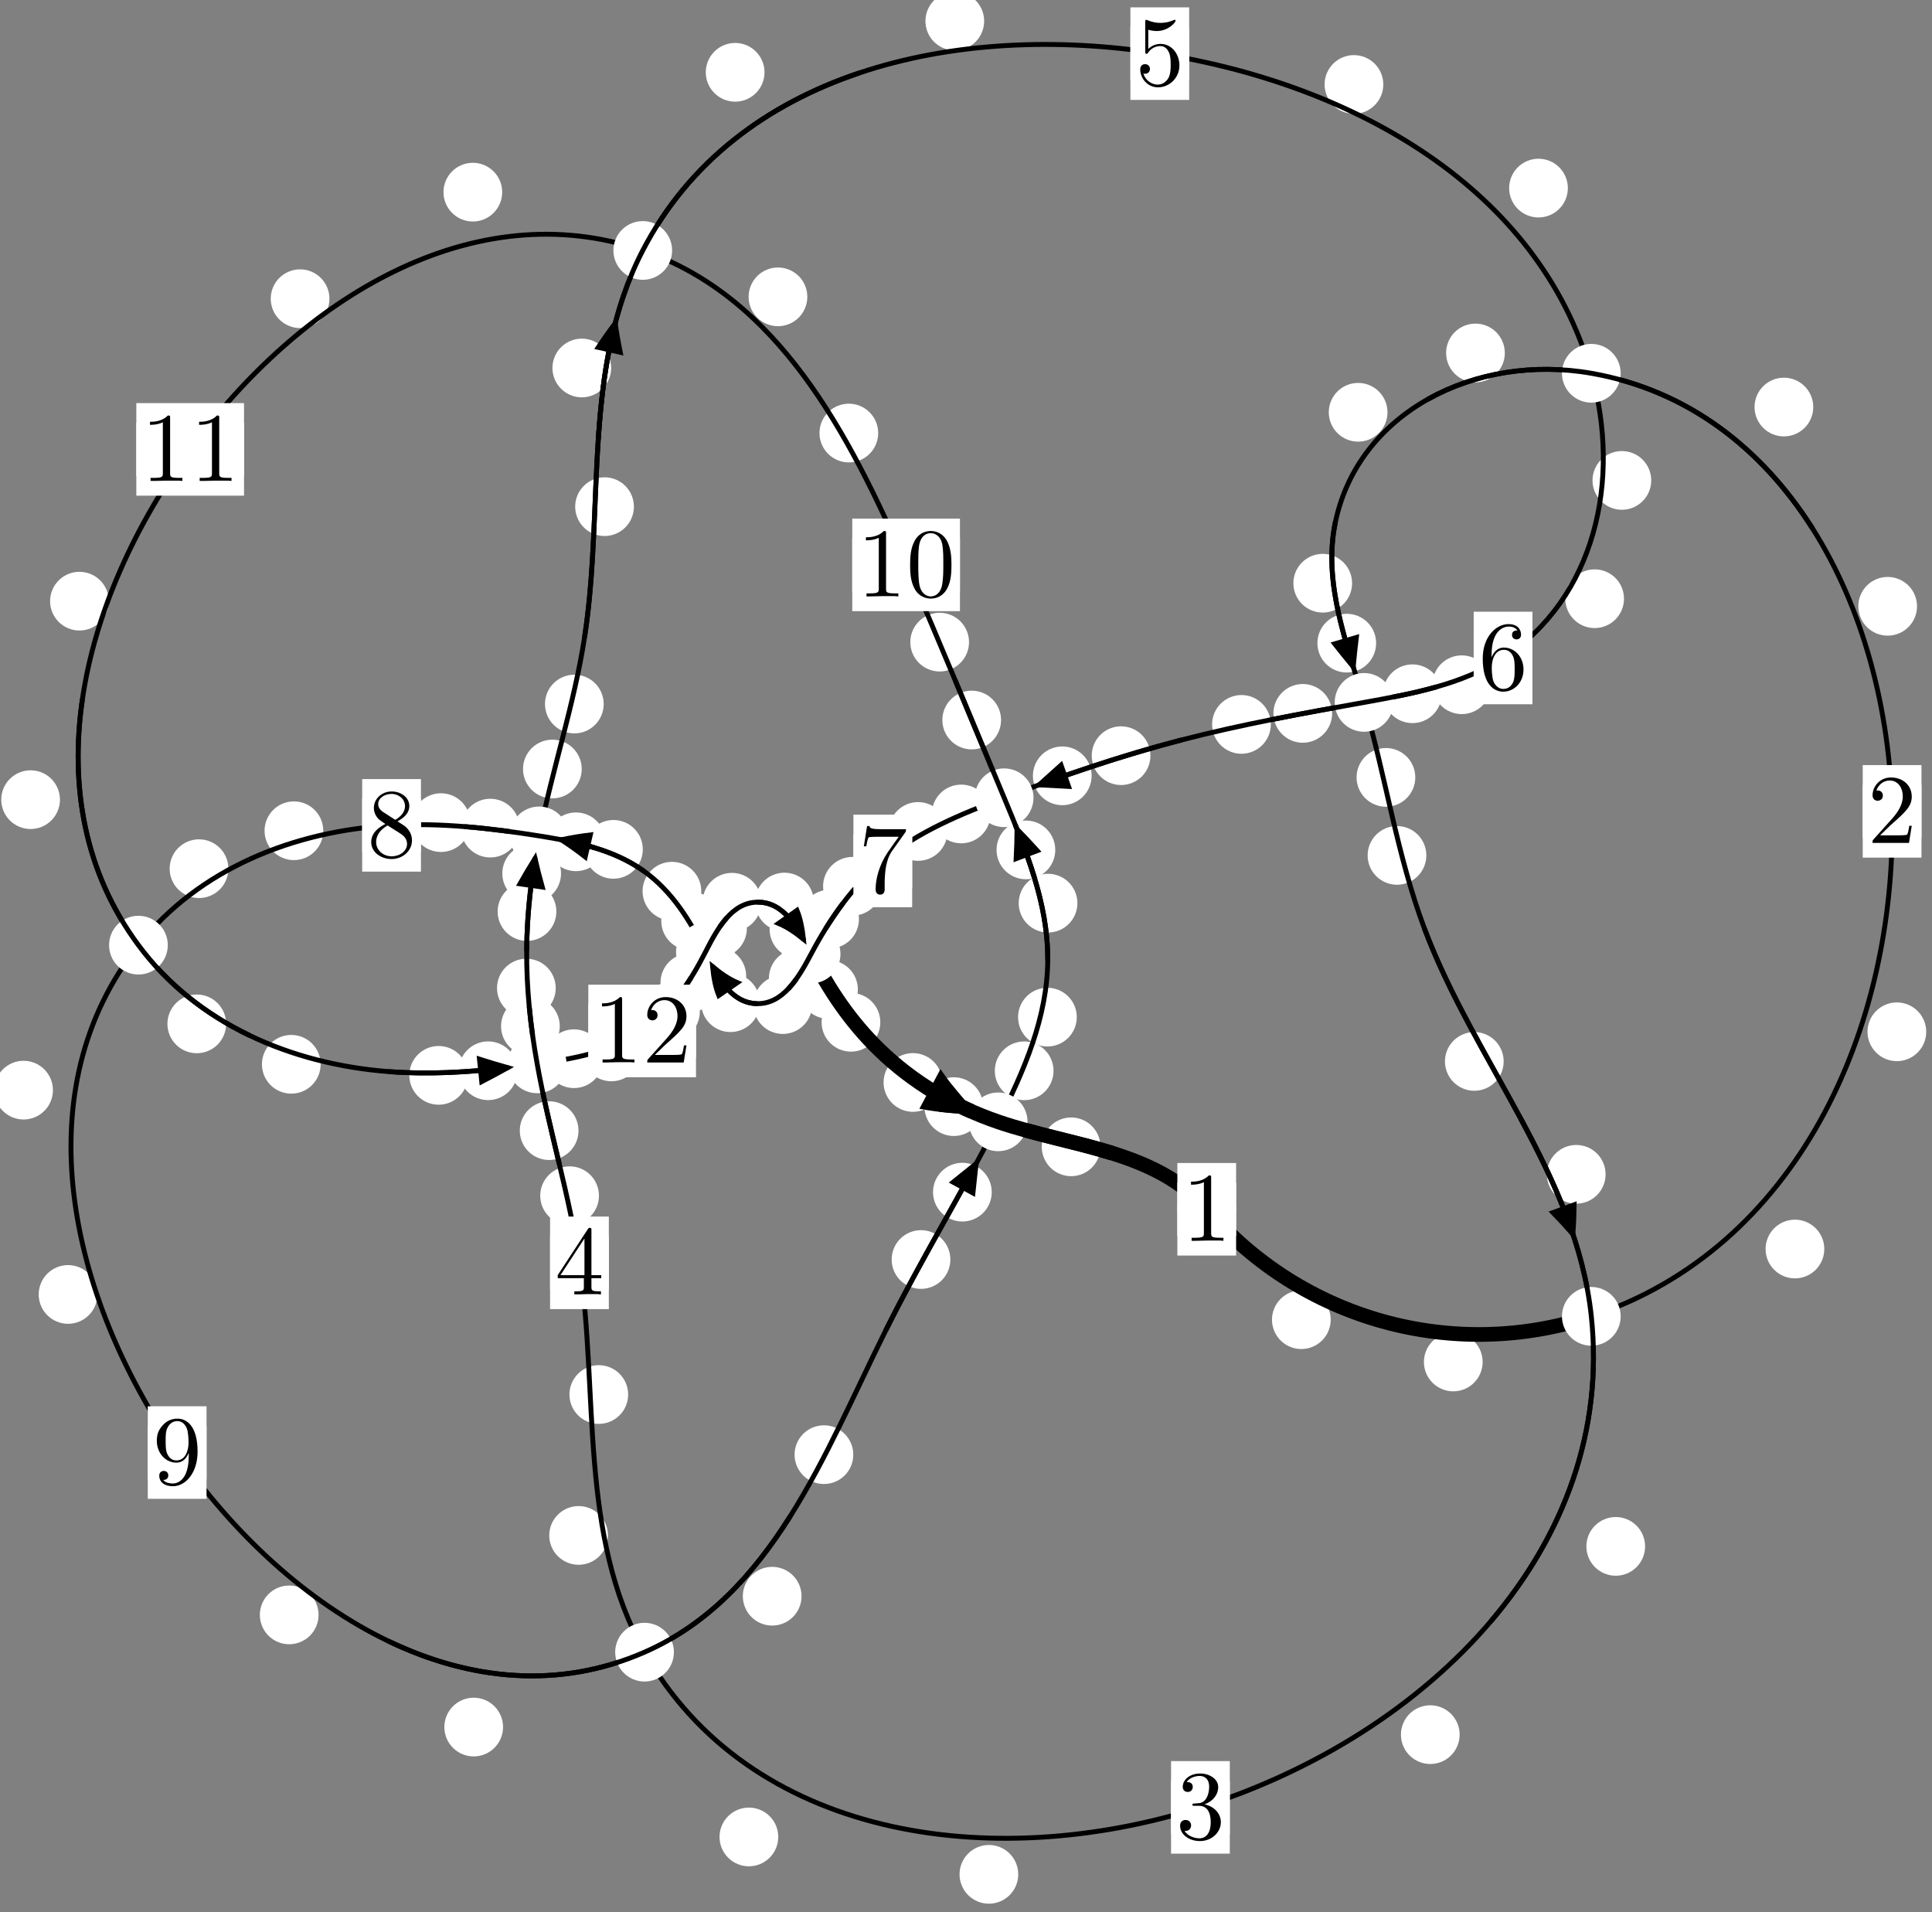 <?xml version="1.0"?>
<!-- Created by MetaPost 1.999 on 2021.07.06:0008 -->
<svg version="1.1" xmlns="http://www.w3.org/2000/svg" xmlns:xlink="http://www.w3.org/1999/xlink" width="196.682" height="194.634" viewBox="0 0 196.682 194.634">
<rect x="0" y="0" width="196.682" height="194.634" fill="#808080" stroke="none"/>
<!-- Original BoundingBox: -162.588806 -59.791107 34.093674 134.843292 -->
  <defs>
    <g transform="scale(0.01,0.01)" id="GLYPHcmr10_48">
      <path style="fill-rule: evenodd;" d="M460 -320C460 -400,455 -480,420 -554C374 -650,292 -666,250 -666C190 -666,117 -640,76 -547C44 -478,39 -400,39 -320C39 -245,43 -155,84 -79C127 2,200 22,249 22C303 22,379 1,423 -94C455 -163,460 -241,460 -320M249 -0C210 -0,151 -25,133 -121C122 -181,122 -273,122 -332C122 -396,122 -462,130 -516C149 -635,224 -644,249 -644C282 -644,348 -626,367 -527C377 -471,377 -395,377 -332C377 -257,377 -189,366 -125C351 -30,294 -0,249 -0"></path>
    </g>
    <g transform="scale(0.01,0.01)" id="GLYPHcmr10_49">
      <path style="fill-rule: evenodd;" d="M294 -640C294 -664,294 -666,271 -666C209 -602,121 -602,89 -602L89 -571C109 -571,168 -571,220 -597L220 -79C220 -43,217 -31,127 -31L95 -31L95 -0L257 -0L130 -3L217 -3L257 -3L297 -3L384 -3L419 -0L419 -31L387 -31C297 -31,294 -42,294 -79"></path>
    </g>
    <g transform="scale(0.01,0.01)" id="GLYPHcmr10_50">
      <path style="fill-rule: evenodd;" d="M127 -77L233 -180C389 -318,449 -372,449 -472C449 -586,359 -666,237 -666C124 -666,50 -574,50 -485C50 -429,100 -429,103 -429C120 -429,155 -441,155 -482C155 -508,137 -534,102 -534C94 -534,92 -534,89 -533C112 -598,166 -635,224 -635C315 -635,358 -554,358 -472C358 -392,308 -313,253 -251L61 -37C50 -26,50 -24,50 -0L421 -0L449 -174L424 -174C419 -144,412 -100,402 -85C395 -77,329 -77,307 -77"></path>
    </g>
    <g transform="scale(0.01,0.01)" id="GLYPHcmr10_51">
      <path style="fill-rule: evenodd;" d="M290 -352C372 -379,430 -449,430 -528C430 -610,342 -666,246 -666C145 -666,69 -606,69 -530C69 -497,91 -478,120 -478C151 -478,171 -500,171 -529C171 -579,124 -579,109 -579C140 -628,206 -641,242 -641C283 -641,338 -619,338 -529C338 -517,336 -459,310 -415C280 -367,246 -364,221 -363C213 -362,189 -360,182 -360C174 -359,167 -358,167 -348C167 -337,174 -337,191 -337L235 -337C317 -337,354 -269,354 -171C354 -35,285 -6,241 -6C198 -6,123 -23,88 -82C123 -77,154 -99,154 -137C154 -173,127 -193,98 -193C74 -193,42 -179,42 -135C42 -44,135 22,244 22C366 22,457 -69,457 -171C457 -253,394 -331,290 -352"></path>
    </g>
    <g transform="scale(0.01,0.01)" id="GLYPHcmr10_52">
      <path style="fill-rule: evenodd;" d="M294 -165L294 -78C294 -42,292 -31,218 -31L197 -31L197 -0L332 -0L238 -3L290 -3L332 -3L374 -3L427 -3L468 -0L468 -31L447 -31C373 -31,371 -42,371 -78L371 -165L471 -165L471 -196L371 -196L371 -651C371 -671,371 -677,355 -677C346 -677,343 -677,335 -665L28 -196L28 -165M300 -196L56 -196L300 -569"></path>
    </g>
    <g transform="scale(0.01,0.01)" id="GLYPHcmr10_53">
      <path style="fill-rule: evenodd;" d="M449 -201C449 -320,367 -420,259 -420C211 -420,168 -404,132 -369L132 -564C152 -558,185 -551,217 -551C340 -551,410 -642,410 -655C410 -661,407 -666,400 -666C399 -666,397 -666,392 -663C372 -654,323 -634,256 -634C216 -634,170 -641,123 -662C115 -665,113 -665,111 -665C101 -665,101 -657,101 -641L101 -345C101 -327,101 -319,115 -319C122 -319,124 -322,128 -328C139 -344,176 -398,257 -398C309 -398,334 -352,342 -334C358 -297,360 -258,360 -208C360 -173,360 -113,336 -71C312 -32,275 -6,229 -6C156 -6,99 -59,82 -118C85 -117,88 -116,99 -116C132 -116,149 -141,149 -165C149 -189,132 -214,99 -214C85 -214,50 -207,50 -161C50 -75,119 22,231 22C347 22,449 -74,449 -201"></path>
    </g>
    <g transform="scale(0.01,0.01)" id="GLYPHcmr10_54">
      <path style="fill-rule: evenodd;" d="M132 -328L132 -352C132 -605,256 -641,307 -641C331 -641,373 -635,395 -601C380 -601,340 -601,340 -556C340 -525,364 -510,386 -510C402 -510,432 -519,432 -558C432 -618,388 -666,305 -666C177 -666,42 -537,42 -316C42 -49,158 22,251 22C362 22,457 -72,457 -204C457 -331,368 -427,257 -427C189 -427,152 -376,132 -328M251 -6C188 -6,158 -66,152 -81C134 -128,134 -208,134 -226C134 -304,166 -404,256 -404C272 -404,318 -404,349 -342C367 -305,367 -254,367 -205C367 -157,367 -107,350 -71C320 -11,274 -6,251 -6"></path>
    </g>
    <g transform="scale(0.01,0.01)" id="GLYPHcmr10_55">
      <path style="fill-rule: evenodd;" d="M476 -609C485 -621,485 -623,485 -644L242 -644C120 -644,118 -657,114 -676L89 -676L56 -470L81 -470C84 -486,93 -549,106 -561C113 -567,191 -567,204 -567L411 -567C400 -551,321 -442,299 -409C209 -274,176 -135,176 -33C176 -23,176 22,222 22C268 22,268 -23,268 -33L268 -84C268 -139,271 -194,279 -248C283 -271,297 -357,341 -419"></path>
    </g>
    <g transform="scale(0.01,0.01)" id="GLYPHcmr10_56">
      <path style="fill-rule: evenodd;" d="M163 -457C117 -487,113 -521,113 -538C113 -599,178 -641,249 -641C322 -641,386 -589,386 -517C386 -460,347 -412,287 -377M309 -362C381 -399,430 -451,430 -517C430 -609,341 -666,250 -666C150 -666,69 -592,69 -499C69 -481,71 -436,113 -389C124 -377,161 -352,186 -335C128 -306,42 -250,42 -151C42 -45,144 22,249 22C362 22,457 -61,457 -168C457 -204,446 -249,408 -291C389 -312,373 -322,309 -362M209 -320L332 -242C360 -223,407 -193,407 -132C407 -58,332 -6,250 -6C164 -6,92 -68,92 -151C92 -209,124 -273,209 -320"></path>
    </g>
    <g transform="scale(0.01,0.01)" id="GLYPHcmr10_57">
      <path style="fill-rule: evenodd;" d="M367 -318L367 -286C367 -52,263 -6,205 -6C188 -6,134 -8,107 -42C151 -42,159 -71,159 -88C159 -119,135 -134,113 -134C97 -134,67 -125,67 -86C67 -19,121 22,206 22C335 22,457 -114,457 -329C457 -598,342 -666,253 -666C198 -666,149 -648,106 -603C65 -558,42 -516,42 -441C42 -316,130 -218,242 -218C303 -218,344 -260,367 -318M243 -241C227 -241,181 -241,150 -304C132 -341,132 -391,132 -440C132 -494,132 -541,153 -578C180 -628,218 -641,253 -641C299 -641,332 -607,349 -562C361 -530,365 -467,365 -421C365 -338,331 -241,243 -241"></path>
    </g>
  </defs>
  <path d="M135.468 134.34C135.468 133.547,135.154 132.787,134.593 132.227C134.033 131.666,133.272 131.351,132.48 131.351C131.687 131.351,130.927 131.666,130.366 132.227C129.806 132.787,129.491 133.547,129.491 134.34C129.491 135.133,129.806 135.893,130.366 136.453C130.927 137.014,131.687 137.329,132.48 137.329C133.272 137.329,134.033 137.014,134.593 136.453C135.154 135.893,135.468 135.133,135.468 134.34Z" style="fill: rgb(100%,100%,100%);stroke: none;"></path>
  <path d="M125.837 123.101C125.837 122.308,125.522 121.548,124.962 120.988C124.401 120.427,123.641 120.112,122.849 120.112C122.056 120.112,121.296 120.427,120.735 120.988C120.175 121.548,119.86 122.308,119.86 123.101C119.86 123.894,120.175 124.654,120.735 125.214C121.296 125.775,122.056 126.09,122.849 126.09C123.641 126.09,124.401 125.775,124.962 125.214C125.522 124.654,125.837 123.894,125.837 123.101Z" style="fill: rgb(100%,100%,100%);stroke: none;"></path>
  <path d="M185.717 127.148C185.717 126.355,185.402 125.595,184.842 125.034C184.281 124.474,183.521 124.159,182.729 124.159C181.936 124.159,181.176 124.474,180.615 125.034C180.055 125.595,179.74 126.355,179.74 127.148C179.74 127.94,180.055 128.7,180.615 129.261C181.176 129.821,181.936 130.136,182.729 130.136C183.521 130.136,184.281 129.821,184.842 129.261C185.402 128.7,185.717 127.94,185.717 127.148Z" style="fill: rgb(100%,100%,100%);stroke: none;"></path>
  <path d="M150.936 138.646C150.936 137.853,150.621 137.093,150.06 136.532C149.5 135.972,148.74 135.657,147.947 135.657C147.154 135.657,146.394 135.972,145.834 136.532C145.273 137.093,144.958 137.853,144.958 138.646C144.958 139.438,145.273 140.198,145.834 140.759C146.394 141.319,147.154 141.634,147.947 141.634C148.74 141.634,149.5 141.319,150.06 140.759C150.621 140.198,150.936 139.438,150.936 138.646Z" style="fill: rgb(100%,100%,100%);stroke: none;"></path>
  <path d="M195.158 61.719C195.158 60.927,194.843 60.166,194.283 59.606C193.723 59.045,192.962 58.731,192.17 58.731C191.377 58.731,190.617 59.045,190.056 59.606C189.496 60.166,189.181 60.927,189.181 61.719C189.181 62.512,189.496 63.272,190.056 63.833C190.617 64.393,191.377 64.708,192.17 64.708C192.962 64.708,193.723 64.393,194.283 63.833C194.843 63.272,195.158 62.512,195.158 61.719Z" style="fill: rgb(100%,100%,100%);stroke: none;"></path>
  <path d="M196.094 105.033C196.094 104.24,195.779 103.48,195.218 102.92C194.658 102.359,193.898 102.044,193.105 102.044C192.312 102.044,191.552 102.359,190.992 102.92C190.431 103.48,190.116 104.24,190.116 105.033C190.116 105.826,190.431 106.586,190.992 107.146C191.552 107.707,192.312 108.022,193.105 108.022C193.898 108.022,194.658 107.707,195.218 107.146C195.779 106.586,196.094 105.826,196.094 105.033Z" style="fill: rgb(100%,100%,100%);stroke: none;"></path>
  <path d="M153.194 35.931C153.194 35.138,152.879 34.378,152.319 33.818C151.758 33.257,150.998 32.942,150.205 32.942C149.413 32.942,148.653 33.257,148.092 33.818C147.532 34.378,147.217 35.138,147.217 35.931C147.217 36.724,147.532 37.484,148.092 38.044C148.653 38.605,149.413 38.92,150.205 38.92C150.998 38.92,151.758 38.605,152.319 38.044C152.879 37.484,153.194 36.724,153.194 35.931Z" style="fill: rgb(100%,100%,100%);stroke: none;"></path>
  <path d="M184.594 41.436C184.594 40.643,184.279 39.883,183.718 39.323C183.158 38.762,182.398 38.447,181.605 38.447C180.812 38.447,180.052 38.762,179.492 39.323C178.931 39.883,178.616 40.643,178.616 41.436C178.616 42.229,178.931 42.989,179.492 43.549C180.052 44.11,180.812 44.425,181.605 44.425C182.398 44.425,183.158 44.11,183.718 43.549C184.279 42.989,184.594 42.229,184.594 41.436Z" style="fill: rgb(100%,100%,100%);stroke: none;"></path>
  <path d="M137.646 59.369C137.646 58.577,137.331 57.817,136.771 57.256C136.21 56.696,135.45 56.381,134.657 56.381C133.865 56.381,133.105 56.696,132.544 57.256C131.984 57.817,131.669 58.577,131.669 59.369C131.669 60.162,131.984 60.922,132.544 61.483C133.105 62.043,133.865 62.358,134.657 62.358C135.45 62.358,136.21 62.043,136.771 61.483C137.331 60.922,137.646 60.162,137.646 59.369Z" style="fill: rgb(100%,100%,100%);stroke: none;"></path>
  <path d="M141.249 41.969C141.249 41.176,140.934 40.416,140.374 39.856C139.813 39.295,139.053 38.98,138.261 38.98C137.468 38.98,136.708 39.295,136.147 39.856C135.587 40.416,135.272 41.176,135.272 41.969C135.272 42.762,135.587 43.522,136.147 44.082C136.708 44.643,137.468 44.958,138.261 44.958C139.053 44.958,139.813 44.643,140.374 44.082C140.934 43.522,141.249 42.762,141.249 41.969Z" style="fill: rgb(100%,100%,100%);stroke: none;"></path>
  <path d="M144.08 79.135C144.08 78.343,143.765 77.583,143.205 77.022C142.644 76.462,141.884 76.147,141.091 76.147C140.299 76.147,139.538 76.462,138.978 77.022C138.417 77.583,138.103 78.343,138.103 79.135C138.103 79.928,138.417 80.688,138.978 81.249C139.538 81.809,140.299 82.124,141.091 82.124C141.884 82.124,142.644 81.809,143.205 81.249C143.765 80.688,144.08 79.928,144.08 79.135Z" style="fill: rgb(100%,100%,100%);stroke: none;"></path>
  <path d="M140.093 65.471C140.093 64.678,139.778 63.918,139.218 63.358C138.657 62.797,137.897 62.482,137.104 62.482C136.312 62.482,135.552 62.797,134.991 63.358C134.431 63.918,134.116 64.678,134.116 65.471C134.116 66.264,134.431 67.024,134.991 67.584C135.552 68.145,136.312 68.46,137.104 68.46C137.897 68.46,138.657 68.145,139.218 67.584C139.778 67.024,140.093 66.264,140.093 65.471Z" style="fill: rgb(100%,100%,100%);stroke: none;"></path>
  <path d="M153.077 108.049C153.077 107.256,152.762 106.496,152.201 105.935C151.641 105.375,150.881 105.06,150.088 105.06C149.295 105.06,148.535 105.375,147.975 105.935C147.414 106.496,147.099 107.256,147.099 108.049C147.099 108.841,147.414 109.602,147.975 110.162C148.535 110.722,149.295 111.037,150.088 111.037C150.881 111.037,151.641 110.722,152.201 110.162C152.762 109.602,153.077 108.841,153.077 108.049Z" style="fill: rgb(100%,100%,100%);stroke: none;"></path>
  <path d="M145.205 87.077C145.205 86.284,144.89 85.524,144.33 84.964C143.769 84.403,143.009 84.088,142.217 84.088C141.424 84.088,140.664 84.403,140.103 84.964C139.543 85.524,139.228 86.284,139.228 87.077C139.228 87.87,139.543 88.63,140.103 89.19C140.664 89.751,141.424 90.066,142.217 90.066C143.009 90.066,143.769 89.751,144.33 89.19C144.89 88.63,145.205 87.87,145.205 87.077Z" style="fill: rgb(100%,100%,100%);stroke: none;"></path>
  <path d="M167.475 157.418C167.475 156.625,167.16 155.865,166.599 155.304C166.039 154.744,165.279 154.429,164.486 154.429C163.693 154.429,162.933 154.744,162.373 155.304C161.812 155.865,161.497 156.625,161.497 157.418C161.497 158.21,161.812 158.971,162.373 159.531C162.933 160.092,163.693 160.406,164.486 160.406C165.279 160.406,166.039 160.092,166.599 159.531C167.16 158.971,167.475 158.21,167.475 157.418Z" style="fill: rgb(100%,100%,100%);stroke: none;"></path>
  <path d="M163.454 119.543C163.454 118.75,163.139 117.99,162.579 117.429C162.018 116.869,161.258 116.554,160.465 116.554C159.673 116.554,158.912 116.869,158.352 117.429C157.791 117.99,157.477 118.75,157.477 119.543C157.477 120.335,157.791 121.096,158.352 121.656C158.912 122.217,159.673 122.532,160.465 122.532C161.258 122.532,162.018 122.217,162.579 121.656C163.139 121.096,163.454 120.335,163.454 119.543Z" style="fill: rgb(100%,100%,100%);stroke: none;"></path>
  <path d="M103.66 190.802C103.66 190.01,103.345 189.25,102.785 188.689C102.224 188.129,101.464 187.814,100.672 187.814C99.879 187.814,99.119 188.129,98.558 188.689C97.998 189.25,97.683 190.01,97.683 190.802C97.683 191.595,97.998 192.355,98.558 192.916C99.119 193.476,99.879 193.791,100.672 193.791C101.464 193.791,102.224 193.476,102.785 192.916C103.345 192.355,103.66 191.595,103.66 190.802Z" style="fill: rgb(100%,100%,100%);stroke: none;"></path>
  <path d="M148.596 176.581C148.596 175.789,148.281 175.029,147.72 174.468C147.16 173.908,146.399 173.593,145.607 173.593C144.814 173.593,144.054 173.908,143.493 174.468C142.933 175.029,142.618 175.789,142.618 176.581C142.618 177.374,142.933 178.134,143.493 178.695C144.054 179.255,144.814 179.57,145.607 179.57C146.399 179.57,147.16 179.255,147.72 178.695C148.281 178.134,148.596 177.374,148.596 176.581Z" style="fill: rgb(100%,100%,100%);stroke: none;"></path>
  <path d="M61.893 156.302C61.893 155.509,61.578 154.749,61.018 154.189C60.457 153.628,59.697 153.313,58.904 153.313C58.112 153.313,57.351 153.628,56.791 154.189C56.23 154.749,55.915 155.509,55.915 156.302C55.915 157.095,56.23 157.855,56.791 158.415C57.351 158.976,58.112 159.291,58.904 159.291C59.697 159.291,60.457 158.976,61.018 158.415C61.578 157.855,61.893 157.095,61.893 156.302Z" style="fill: rgb(100%,100%,100%);stroke: none;"></path>
  <path d="M79.228 186.996C79.228 186.203,78.913 185.443,78.353 184.882C77.792 184.322,77.032 184.007,76.239 184.007C75.447 184.007,74.686 184.322,74.126 184.882C73.565 185.443,73.25 186.203,73.25 186.996C73.25 187.788,73.565 188.549,74.126 189.109C74.686 189.67,75.447 189.984,76.239 189.984C77.032 189.984,77.792 189.67,78.353 189.109C78.913 188.549,79.228 187.788,79.228 186.996Z" style="fill: rgb(100%,100%,100%);stroke: none;"></path>
  <path d="M60.975 121.719C60.975 120.927,60.66 120.166,60.099 119.606C59.539 119.045,58.779 118.731,57.986 118.731C57.193 118.731,56.433 119.045,55.873 119.606C55.312 120.166,54.997 120.927,54.997 121.719C54.997 122.512,55.312 123.272,55.873 123.833C56.433 124.393,57.193 124.708,57.986 124.708C58.779 124.708,59.539 124.393,60.099 123.833C60.66 123.272,60.975 122.512,60.975 121.719Z" style="fill: rgb(100%,100%,100%);stroke: none;"></path>
  <path d="M63.948 141.96C63.948 141.167,63.633 140.407,63.072 139.846C62.512 139.286,61.752 138.971,60.959 138.971C60.166 138.971,59.406 139.286,58.846 139.846C58.285 140.407,57.97 141.167,57.97 141.96C57.97 142.752,58.285 143.512,58.846 144.073C59.406 144.633,60.166 144.948,60.959 144.948C61.752 144.948,62.512 144.633,63.072 144.073C63.633 143.512,63.948 142.752,63.948 141.96Z" style="fill: rgb(100%,100%,100%);stroke: none;"></path>
  <path d="M56.986 104.466C56.986 103.673,56.671 102.913,56.11 102.353C55.55 101.792,54.79 101.477,53.997 101.477C53.204 101.477,52.444 101.792,51.884 102.353C51.323 102.913,51.008 103.673,51.008 104.466C51.008 105.259,51.323 106.019,51.884 106.579C52.444 107.14,53.204 107.455,53.997 107.455C54.79 107.455,55.55 107.14,56.11 106.579C56.671 106.019,56.986 105.259,56.986 104.466Z" style="fill: rgb(100%,100%,100%);stroke: none;"></path>
  <path d="M58.893 115.097C58.893 114.304,58.578 113.544,58.017 112.983C57.457 112.423,56.697 112.108,55.904 112.108C55.111 112.108,54.351 112.423,53.791 112.983C53.23 113.544,52.915 114.304,52.915 115.097C52.915 115.889,53.23 116.65,53.791 117.21C54.351 117.77,55.111 118.085,55.904 118.085C56.697 118.085,57.457 117.77,58.017 117.21C58.578 116.65,58.893 115.889,58.893 115.097Z" style="fill: rgb(100%,100%,100%);stroke: none;"></path>
  <path d="M56.638 92.792C56.638 91.999,56.323 91.239,55.763 90.678C55.202 90.118,54.442 89.803,53.649 89.803C52.857 89.803,52.097 90.118,51.536 90.678C50.976 91.239,50.661 91.999,50.661 92.792C50.661 93.585,50.976 94.345,51.536 94.905C52.097 95.466,52.857 95.781,53.649 95.781C54.442 95.781,55.202 95.466,55.763 94.905C56.323 94.345,56.638 93.585,56.638 92.792Z" style="fill: rgb(100%,100%,100%);stroke: none;"></path>
  <path d="M56.574 100.584C56.574 99.791,56.259 99.031,55.699 98.471C55.138 97.91,54.378 97.595,53.585 97.595C52.793 97.595,52.033 97.91,51.472 98.471C50.912 99.031,50.597 99.791,50.597 100.584C50.597 101.377,50.912 102.137,51.472 102.697C52.033 103.258,52.793 103.573,53.585 103.573C54.378 103.573,55.138 103.258,55.699 102.697C56.259 102.137,56.574 101.377,56.574 100.584Z" style="fill: rgb(100%,100%,100%);stroke: none;"></path>
  <path d="M59.221 78.284C59.221 77.492,58.906 76.732,58.345 76.171C57.785 75.611,57.025 75.296,56.232 75.296C55.439 75.296,54.679 75.611,54.119 76.171C53.558 76.732,53.243 77.492,53.243 78.284C53.243 79.077,53.558 79.837,54.119 80.398C54.679 80.958,55.439 81.273,56.232 81.273C57.025 81.273,57.785 80.958,58.345 80.398C58.906 79.837,59.221 79.077,59.221 78.284Z" style="fill: rgb(100%,100%,100%);stroke: none;"></path>
  <path d="M57.114 88.915C57.114 88.122,56.799 87.362,56.238 86.802C55.678 86.241,54.918 85.926,54.125 85.926C53.332 85.926,52.572 86.241,52.012 86.802C51.451 87.362,51.136 88.122,51.136 88.915C51.136 89.708,51.451 90.468,52.012 91.028C52.572 91.589,53.332 91.904,54.125 91.904C54.918 91.904,55.678 91.589,56.238 91.028C56.799 90.468,57.114 89.708,57.114 88.915Z" style="fill: rgb(100%,100%,100%);stroke: none;"></path>
  <path d="M64.533 51.576C64.533 50.783,64.218 50.023,63.657 49.462C63.097 48.902,62.337 48.587,61.544 48.587C60.751 48.587,59.991 48.902,59.431 49.462C58.87 50.023,58.555 50.783,58.555 51.576C58.555 52.368,58.87 53.129,59.431 53.689C59.991 54.25,60.751 54.564,61.544 54.564C62.337 54.564,63.097 54.25,63.657 53.689C64.218 53.129,64.533 52.368,64.533 51.576Z" style="fill: rgb(100%,100%,100%);stroke: none;"></path>
  <path d="M61.458 71.669C61.458 70.877,61.143 70.117,60.583 69.556C60.023 68.996,59.262 68.681,58.47 68.681C57.677 68.681,56.917 68.996,56.356 69.556C55.796 70.117,55.481 70.877,55.481 71.669C55.481 72.462,55.796 73.222,56.356 73.783C56.917 74.343,57.677 74.658,58.47 74.658C59.262 74.658,60.023 74.343,60.583 73.783C61.143 73.222,61.458 72.462,61.458 71.669Z" style="fill: rgb(100%,100%,100%);stroke: none;"></path>
  <path d="M77.829 7.361C77.829 6.568,77.514 5.808,76.953 5.248C76.393 4.687,75.633 4.372,74.84 4.372C74.047 4.372,73.287 4.687,72.727 5.248C72.166 5.808,71.851 6.568,71.851 7.361C71.851 8.154,72.166 8.914,72.727 9.475C73.287 10.035,74.047 10.35,74.84 10.35C75.633 10.35,76.393 10.035,76.953 9.475C77.514 8.914,77.829 8.154,77.829 7.361Z" style="fill: rgb(100%,100%,100%);stroke: none;"></path>
  <path d="M62.218 37.46C62.218 36.668,61.903 35.907,61.342 35.347C60.782 34.787,60.022 34.472,59.229 34.472C58.436 34.472,57.676 34.787,57.116 35.347C56.555 35.907,56.24 36.668,56.24 37.46C56.24 38.253,56.555 39.013,57.116 39.574C57.676 40.134,58.436 40.449,59.229 40.449C60.022 40.449,60.782 40.134,61.342 39.574C61.903 39.013,62.218 38.253,62.218 37.46Z" style="fill: rgb(100%,100%,100%);stroke: none;"></path>
  <path d="M140.823 8.599C140.823 7.806,140.508 7.046,139.947 6.485C139.387 5.925,138.627 5.61,137.834 5.61C137.041 5.61,136.281 5.925,135.721 6.485C135.16 7.046,134.845 7.806,134.845 8.599C134.845 9.391,135.16 10.151,135.721 10.712C136.281 11.272,137.041 11.587,137.834 11.587C138.627 11.587,139.387 11.272,139.947 10.712C140.508 10.151,140.823 9.391,140.823 8.599Z" style="fill: rgb(100%,100%,100%);stroke: none;"></path>
  <path d="M100.189 2.145C100.189 1.353,99.874 0.593,99.314 0.032C98.753 -0.528,97.993 -0.843,97.2 -0.843C96.408 -0.843,95.647 -0.528,95.087 0.032C94.527 0.593,94.212 1.353,94.212 2.145C94.212 2.938,94.527 3.698,95.087 4.259C95.647 4.819,96.408 5.134,97.2 5.134C97.993 5.134,98.753 4.819,99.314 4.259C99.874 3.698,100.189 2.938,100.189 2.145Z" style="fill: rgb(100%,100%,100%);stroke: none;"></path>
  <path d="M168.1 48.905C168.1 48.112,167.785 47.352,167.224 46.792C166.664 46.231,165.904 45.916,165.111 45.916C164.318 45.916,163.558 46.231,162.998 46.792C162.437 47.352,162.122 48.112,162.122 48.905C162.122 49.698,162.437 50.458,162.998 51.018C163.558 51.579,164.318 51.894,165.111 51.894C165.904 51.894,166.664 51.579,167.224 51.018C167.785 50.458,168.1 49.698,168.1 48.905Z" style="fill: rgb(100%,100%,100%);stroke: none;"></path>
  <path d="M159.611 19.148C159.611 18.355,159.297 17.595,158.736 17.035C158.176 16.474,157.415 16.159,156.623 16.159C155.83 16.159,155.07 16.474,154.509 17.035C153.949 17.595,153.634 18.355,153.634 19.148C153.634 19.941,153.949 20.701,154.509 21.261C155.07 21.822,155.83 22.137,156.623 22.137C157.415 22.137,158.176 21.822,158.736 21.261C159.297 20.701,159.611 19.941,159.611 19.148Z" style="fill: rgb(100%,100%,100%);stroke: none;"></path>
  <path d="M151.798 69.704C151.798 68.912,151.483 68.152,150.923 67.591C150.362 67.031,149.602 66.716,148.809 66.716C148.017 66.716,147.256 67.031,146.696 67.591C146.135 68.152,145.821 68.912,145.821 69.704C145.821 70.497,146.135 71.257,146.696 71.818C147.256 72.378,148.017 72.693,148.809 72.693C149.602 72.693,150.362 72.378,150.923 71.818C151.483 71.257,151.798 70.497,151.798 69.704Z" style="fill: rgb(100%,100%,100%);stroke: none;"></path>
  <path d="M165.327 60.947C165.327 60.155,165.012 59.395,164.451 58.834C163.891 58.274,163.131 57.959,162.338 57.959C161.545 57.959,160.785 58.274,160.225 58.834C159.664 59.395,159.349 60.155,159.349 60.947C159.349 61.74,159.664 62.5,160.225 63.061C160.785 63.621,161.545 63.936,162.338 63.936C163.131 63.936,163.891 63.621,164.451 63.061C165.012 62.5,165.327 61.74,165.327 60.947Z" style="fill: rgb(100%,100%,100%);stroke: none;"></path>
  <path d="M135.615 72.619C135.615 71.826,135.3 71.066,134.739 70.506C134.179 69.945,133.419 69.63,132.626 69.63C131.833 69.63,131.073 69.945,130.513 70.506C129.952 71.066,129.637 71.826,129.637 72.619C129.637 73.412,129.952 74.172,130.513 74.732C131.073 75.293,131.833 75.608,132.626 75.608C133.419 75.608,134.179 75.293,134.739 74.732C135.3 74.172,135.615 73.412,135.615 72.619Z" style="fill: rgb(100%,100%,100%);stroke: none;"></path>
  <path d="M146.777 70.622C146.777 69.829,146.462 69.069,145.902 68.509C145.341 67.948,144.581 67.633,143.788 67.633C142.996 67.633,142.235 67.948,141.675 68.509C141.115 69.069,140.8 69.829,140.8 70.622C140.8 71.415,141.115 72.175,141.675 72.735C142.235 73.296,142.996 73.611,143.788 73.611C144.581 73.611,145.341 73.296,145.902 72.735C146.462 72.175,146.777 71.415,146.777 70.622Z" style="fill: rgb(100%,100%,100%);stroke: none;"></path>
  <path d="M117.117 76.925C117.117 76.133,116.802 75.372,116.242 74.812C115.681 74.252,114.921 73.937,114.128 73.937C113.336 73.937,112.576 74.252,112.015 74.812C111.455 75.372,111.14 76.133,111.14 76.925C111.14 77.718,111.455 78.478,112.015 79.039C112.576 79.599,113.336 79.914,114.128 79.914C114.921 79.914,115.681 79.599,116.242 79.039C116.802 78.478,117.117 77.718,117.117 76.925Z" style="fill: rgb(100%,100%,100%);stroke: none;"></path>
  <path d="M129.373 73.742C129.373 72.949,129.058 72.189,128.497 71.629C127.937 71.068,127.177 70.753,126.384 70.753C125.591 70.753,124.831 71.068,124.271 71.629C123.71 72.189,123.395 72.949,123.395 73.742C123.395 74.535,123.71 75.295,124.271 75.855C124.831 76.416,125.591 76.731,126.384 76.731C127.177 76.731,127.937 76.416,128.497 75.855C129.058 75.295,129.373 74.535,129.373 73.742Z" style="fill: rgb(100%,100%,100%);stroke: none;"></path>
  <path d="M100.84 82.86C100.84 82.067,100.525 81.307,99.965 80.746C99.404 80.186,98.644 79.871,97.851 79.871C97.059 79.871,96.299 80.186,95.738 80.746C95.178 81.307,94.863 82.067,94.863 82.86C94.863 83.652,95.178 84.413,95.738 84.973C96.299 85.533,97.059 85.848,97.851 85.848C98.644 85.848,99.404 85.533,99.965 84.973C100.525 84.413,100.84 83.652,100.84 82.86Z" style="fill: rgb(100%,100%,100%);stroke: none;"></path>
  <path d="M111.13 78.977C111.13 78.184,110.815 77.424,110.254 76.863C109.694 76.303,108.934 75.988,108.141 75.988C107.348 75.988,106.588 76.303,106.028 76.863C105.467 77.424,105.152 78.184,105.152 78.977C105.152 79.769,105.467 80.529,106.028 81.09C106.588 81.65,107.348 81.965,108.141 81.965C108.934 81.965,109.694 81.65,110.254 81.09C110.815 80.529,111.13 79.769,111.13 78.977Z" style="fill: rgb(100%,100%,100%);stroke: none;"></path>
  <path d="M89.769 90.222C89.769 89.429,89.454 88.669,88.894 88.108C88.333 87.548,87.573 87.233,86.78 87.233C85.988 87.233,85.228 87.548,84.667 88.108C84.107 88.669,83.792 89.429,83.792 90.222C83.792 91.014,84.107 91.775,84.667 92.335C85.228 92.896,85.988 93.211,86.78 93.211C87.573 93.211,88.333 92.896,88.894 92.335C89.454 91.775,89.769 91.014,89.769 90.222Z" style="fill: rgb(100%,100%,100%);stroke: none;"></path>
  <path d="M96.454 84.64C96.454 83.848,96.139 83.087,95.578 82.527C95.018 81.966,94.257 81.652,93.465 81.652C92.672 81.652,91.912 81.966,91.351 82.527C90.791 83.087,90.476 83.848,90.476 84.64C90.476 85.433,90.791 86.193,91.351 86.754C91.912 87.314,92.672 87.629,93.465 87.629C94.257 87.629,95.018 87.314,95.578 86.754C96.139 86.193,96.454 85.433,96.454 84.64Z" style="fill: rgb(100%,100%,100%);stroke: none;"></path>
  <path d="M84.257 99.584C84.257 98.792,83.942 98.031,83.381 97.471C82.821 96.911,82.061 96.596,81.268 96.596C80.475 96.596,79.715 96.911,79.155 97.471C78.594 98.031,78.279 98.792,78.279 99.584C78.279 100.377,78.594 101.137,79.155 101.698C79.715 102.258,80.475 102.573,81.268 102.573C82.061 102.573,82.821 102.258,83.381 101.698C83.942 101.137,84.257 100.377,84.257 99.584Z" style="fill: rgb(100%,100%,100%);stroke: none;"></path>
  <path d="M87.444 93.561C87.444 92.769,87.129 92.008,86.569 91.448C86.008 90.888,85.248 90.573,84.456 90.573C83.663 90.573,82.903 90.888,82.342 91.448C81.782 92.008,81.467 92.769,81.467 93.561C81.467 94.354,81.782 95.114,82.342 95.675C82.903 96.235,83.663 96.55,84.456 96.55C85.248 96.55,86.008 96.235,86.569 95.675C87.129 95.114,87.444 94.354,87.444 93.561Z" style="fill: rgb(100%,100%,100%);stroke: none;"></path>
  <path d="M77.351 102.071C77.351 101.278,77.036 100.518,76.475 99.958C75.915 99.397,75.155 99.082,74.362 99.082C73.569 99.082,72.809 99.397,72.249 99.958C71.688 100.518,71.373 101.278,71.373 102.071C71.373 102.864,71.688 103.624,72.249 104.184C72.809 104.745,73.569 105.06,74.362 105.06C75.155 105.06,75.915 104.745,76.475 104.184C77.036 103.624,77.351 102.864,77.351 102.071Z" style="fill: rgb(100%,100%,100%);stroke: none;"></path>
  <path d="M82.678 102.265C82.678 101.472,82.363 100.712,81.803 100.151C81.242 99.591,80.482 99.276,79.689 99.276C78.897 99.276,78.136 99.591,77.576 100.151C77.016 100.712,76.701 101.472,76.701 102.265C76.701 103.057,77.016 103.818,77.576 104.378C78.136 104.938,78.897 105.253,79.689 105.253C80.482 105.253,81.242 104.938,81.803 104.378C82.363 103.818,82.678 103.057,82.678 102.265Z" style="fill: rgb(100%,100%,100%);stroke: none;"></path>
  <path d="M73.297 93.754C73.297 92.961,72.982 92.201,72.422 91.641C71.861 91.08,71.101 90.765,70.308 90.765C69.516 90.765,68.755 91.08,68.195 91.641C67.634 92.201,67.32 92.961,67.32 93.754C67.32 94.547,67.634 95.307,68.195 95.867C68.755 96.428,69.516 96.743,70.308 96.743C71.101 96.743,71.861 96.428,72.422 95.867C72.982 95.307,73.297 94.547,73.297 93.754Z" style="fill: rgb(100%,100%,100%);stroke: none;"></path>
  <path d="M75.965 99.378C75.965 98.586,75.65 97.825,75.089 97.265C74.529 96.705,73.768 96.39,72.976 96.39C72.183 96.39,71.423 96.705,70.862 97.265C70.302 97.825,69.987 98.586,69.987 99.378C69.987 100.171,70.302 100.931,70.862 101.492C71.423 102.052,72.183 102.367,72.976 102.367C73.768 102.367,74.529 102.052,75.089 101.492C75.65 100.931,75.965 100.171,75.965 99.378Z" style="fill: rgb(100%,100%,100%);stroke: none;"></path>
  <path d="M65.44 86.462C65.44 85.67,65.125 84.909,64.564 84.349C64.004 83.788,63.244 83.474,62.451 83.474C61.658 83.474,60.898 83.788,60.338 84.349C59.777 84.909,59.462 85.67,59.462 86.462C59.462 87.255,59.777 88.015,60.338 88.576C60.898 89.136,61.658 89.451,62.451 89.451C63.244 89.451,64.004 89.136,64.564 88.576C65.125 88.015,65.44 87.255,65.44 86.462Z" style="fill: rgb(100%,100%,100%);stroke: none;"></path>
  <path d="M71.392 90.722C71.392 89.929,71.077 89.169,70.517 88.609C69.957 88.048,69.196 87.733,68.404 87.733C67.611 87.733,66.851 88.048,66.29 88.609C65.73 89.169,65.415 89.929,65.415 90.722C65.415 91.515,65.73 92.275,66.29 92.835C66.851 93.396,67.611 93.711,68.404 93.711C69.196 93.711,69.957 93.396,70.517 92.835C71.077 92.275,71.392 91.515,71.392 90.722Z" style="fill: rgb(100%,100%,100%);stroke: none;"></path>
  <path d="M52.901 84.299C52.901 83.507,52.586 82.746,52.025 82.186C51.465 81.626,50.705 81.311,49.912 81.311C49.119 81.311,48.359 81.626,47.799 82.186C47.238 82.746,46.923 83.507,46.923 84.299C46.923 85.092,47.238 85.852,47.799 86.413C48.359 86.973,49.119 87.288,49.912 87.288C50.705 87.288,51.465 86.973,52.025 86.413C52.586 85.852,52.901 85.092,52.901 84.299Z" style="fill: rgb(100%,100%,100%);stroke: none;"></path>
  <path d="M61.626 85.692C61.626 84.9,61.311 84.139,60.751 83.579C60.19 83.018,59.43 82.704,58.637 82.704C57.845 82.704,57.084 83.018,56.524 83.579C55.963 84.139,55.648 84.9,55.648 85.692C55.648 86.485,55.963 87.245,56.524 87.806C57.084 88.366,57.845 88.681,58.637 88.681C59.43 88.681,60.19 88.366,60.751 87.806C61.311 87.245,61.626 86.485,61.626 85.692Z" style="fill: rgb(100%,100%,100%);stroke: none;"></path>
  <path d="M32.909 84.568C32.909 83.775,32.595 83.015,32.034 82.455C31.474 81.894,30.713 81.579,29.921 81.579C29.128 81.579,28.368 81.894,27.807 82.455C27.247 83.015,26.932 83.775,26.932 84.568C26.932 85.361,27.247 86.121,27.807 86.681C28.368 87.242,29.128 87.557,29.921 87.557C30.713 87.557,31.474 87.242,32.034 86.681C32.595 86.121,32.909 85.361,32.909 84.568Z" style="fill: rgb(100%,100%,100%);stroke: none;"></path>
  <path d="M47.878 83.741C47.878 82.948,47.563 82.188,47.003 81.627C46.442 81.067,45.682 80.752,44.89 80.752C44.097 80.752,43.337 81.067,42.776 81.627C42.216 82.188,41.901 82.948,41.901 83.741C41.901 84.533,42.216 85.293,42.776 85.854C43.337 86.414,44.097 86.729,44.89 86.729C45.682 86.729,46.442 86.414,47.003 85.854C47.563 85.293,47.878 84.533,47.878 83.741Z" style="fill: rgb(100%,100%,100%);stroke: none;"></path>
  <path d="M5.389 110.974C5.389 110.181,5.074 109.421,4.513 108.861C3.953 108.3,3.193 107.985,2.4 107.985C1.607 107.985,0.847 108.3,0.287 108.861C-0.274 109.421,-0.589 110.181,-0.589 110.974C-0.589 111.767,-0.274 112.527,0.287 113.087C0.847 113.648,1.607 113.963,2.4 113.963C3.193 113.963,3.953 113.648,4.513 113.087C5.074 112.527,5.389 111.767,5.389 110.974Z" style="fill: rgb(100%,100%,100%);stroke: none;"></path>
  <path d="M23.249 88.43C23.249 87.637,22.934 86.877,22.373 86.316C21.813 85.756,21.053 85.441,20.26 85.441C19.467 85.441,18.707 85.756,18.147 86.316C17.586 86.877,17.271 87.637,17.271 88.43C17.271 89.222,17.586 89.982,18.147 90.543C18.707 91.103,19.467 91.418,20.26 91.418C21.053 91.418,21.813 91.103,22.373 90.543C22.934 89.982,23.249 89.222,23.249 88.43Z" style="fill: rgb(100%,100%,100%);stroke: none;"></path>
  <path d="M32.43 164.392C32.43 163.599,32.115 162.839,31.555 162.278C30.994 161.718,30.234 161.403,29.441 161.403C28.649 161.403,27.889 161.718,27.328 162.278C26.768 162.839,26.453 163.599,26.453 164.392C26.453 165.184,26.768 165.944,27.328 166.505C27.889 167.065,28.649 167.38,29.441 167.38C30.234 167.38,30.994 167.065,31.555 166.505C32.115 165.944,32.43 165.184,32.43 164.392Z" style="fill: rgb(100%,100%,100%);stroke: none;"></path>
  <path d="M9.916 131.772C9.916 130.979,9.601 130.219,9.041 129.658C8.48 129.098,7.72 128.783,6.928 128.783C6.135 128.783,5.375 129.098,4.814 129.658C4.254 130.219,3.939 130.979,3.939 131.772C3.939 132.564,4.254 133.324,4.814 133.885C5.375 134.445,6.135 134.76,6.928 134.76C7.72 134.76,8.48 134.445,9.041 133.885C9.601 133.324,9.916 132.564,9.916 131.772Z" style="fill: rgb(100%,100%,100%);stroke: none;"></path>
  <path d="M81.599 162.49C81.599 161.697,81.284 160.937,80.724 160.377C80.163 159.816,79.403 159.501,78.611 159.501C77.818 159.501,77.058 159.816,76.497 160.377C75.937 160.937,75.622 161.697,75.622 162.49C75.622 163.283,75.937 164.043,76.497 164.603C77.058 165.164,77.818 165.479,78.611 165.479C79.403 165.479,80.163 165.164,80.724 164.603C81.284 164.043,81.599 163.283,81.599 162.49Z" style="fill: rgb(100%,100%,100%);stroke: none;"></path>
  <path d="M51.212 175.81C51.212 175.017,50.897 174.257,50.337 173.697C49.776 173.136,49.016 172.821,48.224 172.821C47.431 172.821,46.671 173.136,46.11 173.697C45.55 174.257,45.235 175.017,45.235 175.81C45.235 176.603,45.55 177.363,46.11 177.923C46.671 178.484,47.431 178.799,48.224 178.799C49.016 178.799,49.776 178.484,50.337 177.923C50.897 177.363,51.212 176.603,51.212 175.81Z" style="fill: rgb(100%,100%,100%);stroke: none;"></path>
  <path d="M96.751 128.215C96.751 127.423,96.436 126.663,95.875 126.102C95.315 125.542,94.555 125.227,93.762 125.227C92.969 125.227,92.209 125.542,91.649 126.102C91.088 126.663,90.773 127.423,90.773 128.215C90.773 129.008,91.088 129.768,91.649 130.329C92.209 130.889,92.969 131.204,93.762 131.204C94.555 131.204,95.315 130.889,95.875 130.329C96.436 129.768,96.751 129.008,96.751 128.215Z" style="fill: rgb(100%,100%,100%);stroke: none;"></path>
  <path d="M86.867 148.08C86.867 147.288,86.552 146.528,85.991 145.967C85.431 145.407,84.671 145.092,83.878 145.092C83.085 145.092,82.325 145.407,81.765 145.967C81.204 146.528,80.889 147.288,80.889 148.08C80.889 148.873,81.204 149.633,81.765 150.194C82.325 150.754,83.085 151.069,83.878 151.069C84.671 151.069,85.431 150.754,85.991 150.194C86.552 149.633,86.867 148.873,86.867 148.08Z" style="fill: rgb(100%,100%,100%);stroke: none;"></path>
  <path d="M107.252 109.005C107.252 108.212,106.937 107.452,106.376 106.892C105.816 106.331,105.056 106.016,104.263 106.016C103.47 106.016,102.71 106.331,102.15 106.892C101.589 107.452,101.274 108.212,101.274 109.005C101.274 109.798,101.589 110.558,102.15 111.118C102.71 111.679,103.47 111.994,104.263 111.994C105.056 111.994,105.816 111.679,106.376 111.118C106.937 110.558,107.252 109.798,107.252 109.005Z" style="fill: rgb(100%,100%,100%);stroke: none;"></path>
  <path d="M100.962 121.358C100.962 120.565,100.647 119.805,100.086 119.244C99.526 118.684,98.766 118.369,97.973 118.369C97.18 118.369,96.42 118.684,95.86 119.244C95.299 119.805,94.984 120.565,94.984 121.358C94.984 122.15,95.299 122.911,95.86 123.471C96.42 124.032,97.18 124.347,97.973 124.347C98.766 124.347,99.526 124.032,100.086 123.471C100.647 122.911,100.962 122.15,100.962 121.358Z" style="fill: rgb(100%,100%,100%);stroke: none;"></path>
  <path d="M109.683 91.939C109.683 91.146,109.368 90.386,108.808 89.826C108.247 89.265,107.487 88.95,106.694 88.95C105.902 88.95,105.142 89.265,104.581 89.826C104.021 90.386,103.706 91.146,103.706 91.939C103.706 92.732,104.021 93.492,104.581 94.052C105.142 94.613,105.902 94.928,106.694 94.928C107.487 94.928,108.247 94.613,108.808 94.052C109.368 93.492,109.683 92.732,109.683 91.939Z" style="fill: rgb(100%,100%,100%);stroke: none;"></path>
  <path d="M109.619 103.541C109.619 102.748,109.304 101.988,108.744 101.428C108.183 100.867,107.423 100.552,106.63 100.552C105.838 100.552,105.078 100.867,104.517 101.428C103.957 101.988,103.642 102.748,103.642 103.541C103.642 104.334,103.957 105.094,104.517 105.654C105.078 106.215,105.838 106.53,106.63 106.53C107.423 106.53,108.183 106.215,108.744 105.654C109.304 105.094,109.619 104.334,109.619 103.541Z" style="fill: rgb(100%,100%,100%);stroke: none;"></path>
  <path d="M101.911 73.297C101.911 72.504,101.596 71.744,101.036 71.184C100.475 70.623,99.715 70.308,98.922 70.308C98.13 70.308,97.37 70.623,96.809 71.184C96.249 71.744,95.934 72.504,95.934 73.297C95.934 74.09,96.249 74.85,96.809 75.41C97.37 75.971,98.13 76.286,98.922 76.286C99.715 76.286,100.475 75.971,101.036 75.41C101.596 74.85,101.911 74.09,101.911 73.297Z" style="fill: rgb(100%,100%,100%);stroke: none;"></path>
  <path d="M107.429 86.517C107.429 85.724,107.114 84.964,106.553 84.404C105.993 83.843,105.232 83.528,104.44 83.528C103.647 83.528,102.887 83.843,102.326 84.404C101.766 84.964,101.451 85.724,101.451 86.517C101.451 87.31,101.766 88.07,102.326 88.63C102.887 89.191,103.647 89.506,104.44 89.506C105.232 89.506,105.993 89.191,106.553 88.63C107.114 88.07,107.429 87.31,107.429 86.517Z" style="fill: rgb(100%,100%,100%);stroke: none;"></path>
  <path d="M89.402 44.084C89.402 43.291,89.087 42.531,88.527 41.97C87.966 41.41,87.206 41.095,86.413 41.095C85.621 41.095,84.861 41.41,84.3 41.97C83.74 42.531,83.425 43.291,83.425 44.084C83.425 44.876,83.74 45.636,84.3 46.197C84.861 46.757,85.621 47.072,86.413 47.072C87.206 47.072,87.966 46.757,88.527 46.197C89.087 45.636,89.402 44.876,89.402 44.084Z" style="fill: rgb(100%,100%,100%);stroke: none;"></path>
  <path d="M98.649 65.367C98.649 64.575,98.334 63.814,97.773 63.254C97.213 62.694,96.453 62.379,95.66 62.379C94.867 62.379,94.107 62.694,93.547 63.254C92.986 63.814,92.671 64.575,92.671 65.367C92.671 66.16,92.986 66.92,93.547 67.481C94.107 68.041,94.867 68.356,95.66 68.356C96.453 68.356,97.213 68.041,97.773 67.481C98.334 66.92,98.649 66.16,98.649 65.367Z" style="fill: rgb(100%,100%,100%);stroke: none;"></path>
  <path d="M51.124 19.56C51.124 18.768,50.809 18.007,50.249 17.447C49.688 16.886,48.928 16.572,48.135 16.572C47.343 16.572,46.583 16.886,46.022 17.447C45.462 18.007,45.147 18.768,45.147 19.56C45.147 20.353,45.462 21.113,46.022 21.674C46.583 22.234,47.343 22.549,48.135 22.549C48.928 22.549,49.688 22.234,50.249 21.674C50.809 21.113,51.124 20.353,51.124 19.56Z" style="fill: rgb(100%,100%,100%);stroke: none;"></path>
  <path d="M82.187 30.218C82.187 29.425,81.872 28.665,81.312 28.104C80.751 27.544,79.991 27.229,79.198 27.229C78.406 27.229,77.646 27.544,77.085 28.104C76.525 28.665,76.21 29.425,76.21 30.218C76.21 31.01,76.525 31.77,77.085 32.331C77.646 32.891,78.406 33.206,79.198 33.206C79.991 33.206,80.751 32.891,81.312 32.331C81.872 31.77,82.187 31.01,82.187 30.218Z" style="fill: rgb(100%,100%,100%);stroke: none;"></path>
  <path d="M11.077 61.197C11.077 60.404,10.762 59.644,10.201 59.084C9.641 58.523,8.881 58.208,8.088 58.208C7.295 58.208,6.535 58.523,5.975 59.084C5.414 59.644,5.099 60.404,5.099 61.197C5.099 61.99,5.414 62.75,5.975 63.31C6.535 63.871,7.295 64.186,8.088 64.186C8.881 64.186,9.641 63.871,10.201 63.31C10.762 62.75,11.077 61.99,11.077 61.197Z" style="fill: rgb(100%,100%,100%);stroke: none;"></path>
  <path d="M33.538 30.408C33.538 29.615,33.223 28.855,32.663 28.295C32.102 27.734,31.342 27.419,30.549 27.419C29.757 27.419,28.997 27.734,28.436 28.295C27.876 28.855,27.561 29.615,27.561 30.408C27.561 31.201,27.876 31.961,28.436 32.521C28.997 33.082,29.757 33.397,30.549 33.397C31.342 33.397,32.102 33.082,32.663 32.521C33.223 31.961,33.538 31.201,33.538 30.408Z" style="fill: rgb(100%,100%,100%);stroke: none;"></path>
  <path d="M23.021 104.227C23.021 103.434,22.706 102.674,22.146 102.114C21.585 101.553,20.825 101.238,20.033 101.238C19.24 101.238,18.48 101.553,17.919 102.114C17.359 102.674,17.044 103.434,17.044 104.227C17.044 105.02,17.359 105.78,17.919 106.34C18.48 106.901,19.24 107.216,20.033 107.216C20.825 107.216,21.585 106.901,22.146 106.34C22.706 105.78,23.021 105.02,23.021 104.227Z" style="fill: rgb(100%,100%,100%);stroke: none;"></path>
  <path d="M6.104 81.403C6.104 80.611,5.789 79.851,5.228 79.29C4.668 78.73,3.908 78.415,3.115 78.415C2.322 78.415,1.562 78.73,1.002 79.29C0.441 79.851,0.126 80.611,0.126 81.403C0.126 82.196,0.441 82.956,1.002 83.517C1.562 84.077,2.322 84.392,3.115 84.392C3.908 84.392,4.668 84.077,5.228 83.517C5.789 82.956,6.104 82.196,6.104 81.403Z" style="fill: rgb(100%,100%,100%);stroke: none;"></path>
  <path d="M47.644 109.468C47.644 108.675,47.329 107.915,46.769 107.354C46.208 106.794,45.448 106.479,44.655 106.479C43.863 106.479,43.103 106.794,42.542 107.354C41.982 107.915,41.667 108.675,41.667 109.468C41.667 110.26,41.982 111.021,42.542 111.581C43.103 112.142,43.863 112.457,44.655 112.457C45.448 112.457,46.208 112.142,46.769 111.581C47.329 111.021,47.644 110.26,47.644 109.468Z" style="fill: rgb(100%,100%,100%);stroke: none;"></path>
  <path d="M32.642 108.342C32.642 107.549,32.328 106.789,31.767 106.229C31.207 105.668,30.446 105.353,29.654 105.353C28.861 105.353,28.101 105.668,27.54 106.229C26.98 106.789,26.665 107.549,26.665 108.342C26.665 109.135,26.98 109.895,27.54 110.455C28.101 111.016,28.861 111.331,29.654 111.331C30.446 111.331,31.207 111.016,31.767 110.455C32.328 109.895,32.642 109.135,32.642 108.342Z" style="fill: rgb(100%,100%,100%);stroke: none;"></path>
  <path d="M61.42 107.774C61.42 106.981,61.105 106.221,60.545 105.66C59.985 105.1,59.224 104.785,58.432 104.785C57.639 104.785,56.879 105.1,56.318 105.66C55.758 106.221,55.443 106.981,55.443 107.774C55.443 108.566,55.758 109.327,56.318 109.887C56.879 110.448,57.639 110.763,58.432 110.763C59.224 110.763,59.985 110.448,60.545 109.887C61.105 109.327,61.42 108.566,61.42 107.774Z" style="fill: rgb(100%,100%,100%);stroke: none;"></path>
  <path d="M52.682 109C52.682 108.207,52.367 107.447,51.807 106.886C51.246 106.326,50.486 106.011,49.694 106.011C48.901 106.011,48.141 106.326,47.58 106.886C47.02 107.447,46.705 108.207,46.705 109C46.705 109.792,47.02 110.552,47.58 111.113C48.141 111.673,48.901 111.988,49.694 111.988C50.486 111.988,51.246 111.673,51.807 111.113C52.367 110.552,52.682 109.792,52.682 109Z" style="fill: rgb(100%,100%,100%);stroke: none;"></path>
  <path d="M71.246 102.987C71.246 102.195,70.931 101.434,70.371 100.874C69.81 100.313,69.05 99.998,68.257 99.998C67.465 99.998,66.705 100.313,66.144 100.874C65.584 101.434,65.269 102.195,65.269 102.987C65.269 103.78,65.584 104.54,66.144 105.101C66.705 105.661,67.465 105.976,68.257 105.976C69.05 105.976,69.81 105.661,70.371 105.101C70.931 104.54,71.246 103.78,71.246 102.987Z" style="fill: rgb(100%,100%,100%);stroke: none;"></path>
  <path d="M65.229 107.084C65.229 106.291,64.914 105.531,64.354 104.97C63.793 104.41,63.033 104.095,62.24 104.095C61.448 104.095,60.687 104.41,60.127 104.97C59.567 105.531,59.252 106.291,59.252 107.084C59.252 107.876,59.567 108.636,60.127 109.197C60.687 109.757,61.448 110.072,62.24 110.072C63.033 110.072,63.793 109.757,64.354 109.197C64.914 108.636,65.229 107.876,65.229 107.084Z" style="fill: rgb(100%,100%,100%);stroke: none;"></path>
  <path d="M76.034 94.499C76.034 93.706,75.719 92.946,75.158 92.385C74.598 91.825,73.838 91.51,73.045 91.51C72.252 91.51,71.492 91.825,70.932 92.385C70.371 92.946,70.056 93.706,70.056 94.499C70.056 95.291,70.371 96.052,70.932 96.612C71.492 97.173,72.252 97.488,73.045 97.488C73.838 97.488,74.598 97.173,75.158 96.612C75.719 96.052,76.034 95.291,76.034 94.499Z" style="fill: rgb(100%,100%,100%);stroke: none;"></path>
  <path d="M73.219 100.028C73.219 99.235,72.904 98.475,72.344 97.915C71.783 97.354,71.023 97.039,70.23 97.039C69.438 97.039,68.677 97.354,68.117 97.915C67.556 98.475,67.241 99.235,67.241 100.028C67.241 100.821,67.556 101.581,68.117 102.141C68.677 102.702,69.438 103.017,70.23 103.017C71.023 103.017,71.783 102.702,72.344 102.141C72.904 101.581,73.219 100.821,73.219 100.028Z" style="fill: rgb(100%,100%,100%);stroke: none;"></path>
  <path d="M82.849 91.826C82.849 91.033,82.534 90.273,81.974 89.712C81.413 89.152,80.653 88.837,79.86 88.837C79.068 88.837,78.308 89.152,77.747 89.712C77.187 90.273,76.872 91.033,76.872 91.826C76.872 92.618,77.187 93.378,77.747 93.939C78.308 94.499,79.068 94.814,79.86 94.814C80.653 94.814,81.413 94.499,81.974 93.939C82.534 93.378,82.849 92.618,82.849 91.826Z" style="fill: rgb(100%,100%,100%);stroke: none;"></path>
  <path d="M77.5 91.846C77.5 91.053,77.185 90.293,76.624 89.733C76.064 89.172,75.303 88.857,74.511 88.857C73.718 88.857,72.958 89.172,72.397 89.733C71.837 90.293,71.522 91.053,71.522 91.846C71.522 92.639,71.837 93.399,72.397 93.959C72.958 94.52,73.718 94.835,74.511 94.835C75.303 94.835,76.064 94.52,76.624 93.959C77.185 93.399,77.5 92.639,77.5 91.846Z" style="fill: rgb(100%,100%,100%);stroke: none;"></path>
  <path d="M87.332 100.724C87.332 99.932,87.017 99.172,86.456 98.611C85.896 98.051,85.136 97.736,84.343 97.736C83.55 97.736,82.79 98.051,82.23 98.611C81.669 99.172,81.354 99.932,81.354 100.724C81.354 101.517,81.669 102.277,82.23 102.838C82.79 103.398,83.55 103.713,84.343 103.713C85.136 103.713,85.896 103.398,86.456 102.838C87.017 102.277,87.332 101.517,87.332 100.724Z" style="fill: rgb(100%,100%,100%);stroke: none;"></path>
  <path d="M84.324 94.597C84.324 93.804,84.009 93.044,83.449 92.484C82.888 91.923,82.128 91.608,81.335 91.608C80.543 91.608,79.782 91.923,79.222 92.484C78.662 93.044,78.347 93.804,78.347 94.597C78.347 95.39,78.662 96.15,79.222 96.71C79.782 97.271,80.543 97.586,81.335 97.586C82.128 97.586,82.888 97.271,83.449 96.71C84.009 96.15,84.324 95.39,84.324 94.597Z" style="fill: rgb(100%,100%,100%);stroke: none;"></path>
  <path d="M95.927 110.192C95.927 109.399,95.613 108.639,95.052 108.078C94.492 107.518,93.731 107.203,92.939 107.203C92.146 107.203,91.386 107.518,90.825 108.078C90.265 108.639,89.95 109.399,89.95 110.192C89.95 110.984,90.265 111.744,90.825 112.305C91.386 112.865,92.146 113.18,92.939 113.18C93.731 113.18,94.492 112.865,95.052 112.305C95.613 111.744,95.927 110.984,95.927 110.192Z" style="fill: rgb(100%,100%,100%);stroke: none;"></path>
  <path d="M89.618 104.065C89.618 103.272,89.303 102.512,88.742 101.952C88.182 101.391,87.422 101.076,86.629 101.076C85.836 101.076,85.076 101.391,84.516 101.952C83.955 102.512,83.64 103.272,83.64 104.065C83.64 104.858,83.955 105.618,84.516 106.178C85.076 106.739,85.836 107.054,86.629 107.054C87.422 107.054,88.182 106.739,88.742 106.178C89.303 105.618,89.618 104.858,89.618 104.065Z" style="fill: rgb(100%,100%,100%);stroke: none;"></path>
  <path d="M112.032 116.742C112.032 115.95,111.717 115.19,111.156 114.629C110.596 114.069,109.836 113.754,109.043 113.754C108.25 113.754,107.49 114.069,106.93 114.629C106.369 115.19,106.054 115.95,106.054 116.742C106.054 117.535,106.369 118.295,106.93 118.856C107.49 119.416,108.25 119.731,109.043 119.731C109.836 119.731,110.596 119.416,111.156 118.856C111.717 118.295,112.032 117.535,112.032 116.742Z" style="fill: rgb(100%,100%,100%);stroke: none;"></path>
  <path d="M100.089 112.652C100.089 111.859,99.774 111.099,99.213 110.539C98.653 109.978,97.893 109.663,97.1 109.663C96.307 109.663,95.547 109.978,94.987 110.539C94.426 111.099,94.111 111.859,94.111 112.652C94.111 113.445,94.426 114.205,94.987 114.765C95.547 115.326,96.307 115.641,97.1 115.641C97.893 115.641,98.653 115.326,99.213 114.765C99.774 114.205,100.089 113.445,100.089 112.652Z" style="fill: rgb(100%,100%,100%);stroke: none;"></path>
  <path d="M122.849 123.101C132.48 134.34,147.947 138.646,162 134C182.729 127.148,193.105 105.033,192.62 82.595C192.17 61.719,181.605 41.436,162 37.999C150.205 35.931,138.261 41.969,135.937 53.192C134.657 59.369,137.104 65.471,138.864 71.503C141.091 79.135,142.217 87.077,145.012 94.525C150.088 108.049,160.465 119.543,162 134C164.486 157.418,145.607 176.581,122.207 183.987C100.672 190.802,76.239 186.996,65.616 168.186C58.904 156.302,60.959 141.96,58.99 128.553C57.986 121.719,55.904 115.097,54.685 108.299C53.997 104.466,53.585 100.584,53.617 96.689C53.649 92.792,54.125 88.915,54.883 85.093C56.232 78.284,58.47 71.669,59.52 64.807C61.544 51.576,59.229 37.46,65.435 25.495C74.84 7.361,97.2 2.145,118.069 5.46C137.834 8.599,156.623 19.148,162 37.999C165.111 48.905,162.338 60.947,153.017 66.981C148.809 69.704,143.788 70.622,138.864 71.503C132.626 72.619,126.384 73.742,120.249 75.335C114.128 76.925,108.141 78.977,102.225 81.209C97.851 82.86,93.465 84.64,89.872 87.64C86.78 90.222,84.456 93.561,82.573 97.118C81.268 99.584,79.689 102.265,76.996 102.167C74.362 102.071,72.976 99.378,71.811 96.923C70.308 93.754,68.404 90.722,65.549 88.679C62.451 86.462,58.637 85.692,54.883 85.093C49.912 84.299,44.89 83.741,39.861 84.019C29.921 84.568,20.26 88.43,14.093 96.214C2.4 110.974,6.928 131.772,18.035 147.865C29.441 164.392,48.224 175.81,65.616 168.186C78.611 162.49,83.878 148.08,90.183 135.408C93.762 128.215,97.973 121.358,101.618 114.199C104.263 109.005,106.63 103.541,106.663 97.703C106.694 91.939,104.44 86.517,102.225 81.209C98.922 73.297,95.66 65.367,92.244 57.503C86.413 44.084,79.198 30.218,65.435 25.495C48.135 19.56,30.549 30.408,19.36 45.747C8.088 61.197,3.115 81.403,14.093 96.214C20.033 104.227,29.654 108.342,39.627 109.09C44.655 109.468,49.694 109,54.685 108.299C58.432 107.774,62.24 107.084,65.374 104.95C68.257 102.987,70.23 100.028,71.811 96.923C73.045 94.499,74.511 91.846,77.147 91.836C79.86 91.826,81.335 94.597,82.573 97.118C84.343 100.724,86.629 104.065,89.512 106.864C92.939 110.192,97.1 112.652,101.618 114.199C109.043 116.742,117.69 117.081,122.849 123.101" style="stroke:rgb(0%,0%,0%); stroke-width: 0.498;stroke-linecap: round;stroke-linejoin: round;stroke-miterlimit: 10;fill: none;"></path>
  <path d="M122.849 123.101C132.48 134.34,147.947 138.646,162 134" style="stroke:rgb(0%,0%,0%); stroke-width: 1.494;stroke-linecap: round;stroke-linejoin: round;stroke-miterlimit: 10;fill: none;"></path>
  <path d="M82.573 97.118C84.343 100.724,86.629 104.065,89.512 106.864C92.939 110.192,97.1 112.652,101.618 114.199C109.043 116.742,117.69 117.081,122.849 123.101" style="stroke:rgb(0%,0%,0%); stroke-width: 1.494;stroke-linecap: round;stroke-linejoin: round;stroke-miterlimit: 10;fill: none;"></path>
  <path d="M164.989 134C164.989 133.207,164.674 132.447,164.113 131.887C163.553 131.326,162.793 131.011,162 131.011C161.207 131.011,160.447 131.326,159.887 131.887C159.326 132.447,159.011 133.207,159.011 134C159.011 134.793,159.326 135.553,159.887 136.113C160.447 136.674,161.207 136.989,162 136.989C162.793 136.989,163.553 136.674,164.113 136.113C164.674 135.553,164.989 134.793,164.989 134Z" style="fill: rgb(100%,100%,100%);stroke: none;"></path>
  <path d="M154.834 113.912C158.255 120.284,161.233 126.771,162 134C163.243 145.709,159.145 156.354,151.811 164.998" style="stroke:rgb(0%,0%,0%); stroke-width: 0.498;stroke-linecap: round;stroke-linejoin: round;stroke-miterlimit: 10;fill: none;"></path>
  <path d="M141.853 71.503C141.853 70.71,141.538 69.95,140.978 69.39C140.417 68.829,139.657 68.514,138.864 68.514C138.072 68.514,137.312 68.829,136.751 69.39C136.191 69.95,135.876 70.71,135.876 71.503C135.876 72.296,136.191 73.056,136.751 73.616C137.312 74.177,138.072 74.492,138.864 74.492C139.657 74.492,140.417 74.177,140.978 73.616C141.538 73.056,141.853 72.296,141.853 71.503Z" style="fill: rgb(100%,100%,100%);stroke: none;"></path>
  <path d="M146.209 69.933C143.813 70.613,141.326 71.062,138.864 71.503C135.745 72.061,132.625 72.621,129.518 73.24" style="stroke:rgb(0%,0%,0%); stroke-width: 0.498;stroke-linecap: round;stroke-linejoin: round;stroke-miterlimit: 10;fill: none;"></path>
  <path d="M68.605 168.186C68.605 167.393,68.29 166.633,67.729 166.073C67.169 165.512,66.409 165.197,65.616 165.197C64.823 165.197,64.063 165.512,63.503 166.073C62.942 166.633,62.627 167.393,62.627 168.186C62.627 168.979,62.942 169.739,63.503 170.299C64.063 170.86,64.823 171.175,65.616 171.175C66.409 171.175,67.169 170.86,67.729 170.299C68.29 169.739,68.605 168.979,68.605 168.186Z" style="fill: rgb(100%,100%,100%);stroke: none;"></path>
  <path d="M39.581 167.082C47.876 171.05,56.92 171.998,65.616 168.186C72.113 165.338,76.679 160.312,80.408 154.413" style="stroke:rgb(0%,0%,0%); stroke-width: 0.498;stroke-linecap: round;stroke-linejoin: round;stroke-miterlimit: 10;fill: none;"></path>
  <path d="M57.871 85.093C57.871 84.3,57.556 83.54,56.996 82.98C56.435 82.419,55.675 82.104,54.883 82.104C54.09 82.104,53.33 82.419,52.769 82.98C52.209 83.54,51.894 84.3,51.894 85.093C51.894 85.886,52.209 86.646,52.769 87.206C53.33 87.767,54.09 88.082,54.883 88.082C55.675 88.082,56.435 87.767,56.996 87.206C57.556 86.646,57.871 85.886,57.871 85.093Z" style="fill: rgb(100%,100%,100%);stroke: none;"></path>
  <path d="M60.462 86.279C58.652 85.735,56.76 85.393,54.883 85.093C52.397 84.696,49.899 84.358,47.394 84.154" style="stroke:rgb(0%,0%,0%); stroke-width: 0.498;stroke-linecap: round;stroke-linejoin: round;stroke-miterlimit: 10;fill: none;"></path>
  <path d="M164.989 37.999C164.989 37.206,164.674 36.446,164.113 35.886C163.553 35.325,162.793 35.01,162 35.01C161.207 35.01,160.447 35.325,159.887 35.886C159.326 36.446,159.011 37.206,159.011 37.999C159.011 38.792,159.326 39.552,159.887 40.112C160.447 40.673,161.207 40.988,162 40.988C162.793 40.988,163.553 40.673,164.113 40.112C164.674 39.552,164.989 38.792,164.989 37.999Z" style="fill: rgb(100%,100%,100%);stroke: none;"></path>
  <path d="M184.493 53.757C179.345 45.648,171.802 39.717,162 37.999C156.103 36.965,150.168 37.958,145.417 40.611" style="stroke:rgb(0%,0%,0%); stroke-width: 0.498;stroke-linecap: round;stroke-linejoin: round;stroke-miterlimit: 10;fill: none;"></path>
  <path d="M105.213 81.209C105.213 80.417,104.898 79.656,104.338 79.096C103.777 78.536,103.017 78.221,102.225 78.221C101.432 78.221,100.672 78.536,100.111 79.096C99.551 79.656,99.236 80.417,99.236 81.209C99.236 82.002,99.551 82.762,100.111 83.323C100.672 83.883,101.432 84.198,102.225 84.198C103.017 84.198,103.777 83.883,104.338 83.323C104.898 82.762,105.213 82.002,105.213 81.209Z" style="fill: rgb(100%,100%,100%);stroke: none;"></path>
  <path d="M105.286 89.285C104.45 86.546,103.332 83.863,102.225 81.209C100.574 77.253,98.932 73.293,97.277 69.338" style="stroke:rgb(0%,0%,0%); stroke-width: 0.498;stroke-linecap: round;stroke-linejoin: round;stroke-miterlimit: 10;fill: none;"></path>
  <path d="M74.8 96.923C74.8 96.13,74.485 95.37,73.924 94.809C73.364 94.249,72.604 93.934,71.811 93.934C71.018 93.934,70.258 94.249,69.698 94.809C69.137 95.37,68.822 96.13,68.822 96.923C68.822 97.715,69.137 98.475,69.698 99.036C70.258 99.596,71.018 99.911,71.811 99.911C72.604 99.911,73.364 99.596,73.924 99.036C74.485 98.475,74.8 97.715,74.8 96.923Z" style="fill: rgb(100%,100%,100%);stroke: none;"></path>
  <path d="M69.081 101.365C70.132 99.991,71.021 98.475,71.811 96.923C72.428 95.711,73.103 94.441,73.953 93.474" style="stroke:rgb(0%,0%,0%); stroke-width: 0.498;stroke-linecap: round;stroke-linejoin: round;stroke-miterlimit: 10;fill: none;"></path>
  <path d="M17.082 96.214C17.082 95.421,16.767 94.661,16.206 94.101C15.646 93.54,14.886 93.225,14.093 93.225C13.3 93.225,12.54 93.54,11.98 94.101C11.419 94.661,11.104 95.421,11.104 96.214C11.104 97.007,11.419 97.767,11.98 98.327C12.54 98.888,13.3 99.203,14.093 99.203C14.886 99.203,15.646 98.888,16.206 98.327C16.767 97.767,17.082 97.007,17.082 96.214Z" style="fill: rgb(100%,100%,100%);stroke: none;"></path>
  <path d="M8.383 71.22C7.103 80.055,8.604 88.809,14.093 96.214C17.063 100.221,20.953 103.253,25.347 105.376" style="stroke:rgb(0%,0%,0%); stroke-width: 0.498;stroke-linecap: round;stroke-linejoin: round;stroke-miterlimit: 10;fill: none;"></path>
  <path d="M104.607 114.199C104.607 113.407,104.292 112.647,103.731 112.086C103.171 111.526,102.411 111.211,101.618 111.211C100.825 111.211,100.065 111.526,99.505 112.086C98.944 112.647,98.629 113.407,98.629 114.199C98.629 114.992,98.944 115.752,99.505 116.313C100.065 116.873,100.825 117.188,101.618 117.188C102.411 117.188,103.171 116.873,103.731 116.313C104.292 115.752,104.607 114.992,104.607 114.199Z" style="fill: rgb(100%,100%,100%);stroke: none;"></path>
  <path d="M95.156 111.199C97.189 112.424,99.359 113.426,101.618 114.199C105.331 115.471,109.348 116.191,113.083 117.346" style="stroke:rgb(0%,0%,0%); stroke-width: 1.494;stroke-linecap: round;stroke-linejoin: round;stroke-miterlimit: 10;fill: none;"></path>
  <path d="M68.423 25.495C68.423 24.703,68.108 23.943,67.548 23.382C66.987 22.822,66.227 22.507,65.435 22.507C64.642 22.507,63.882 22.822,63.321 23.382C62.761 23.943,62.446 24.703,62.446 25.495C62.446 26.288,62.761 27.048,63.321 27.609C63.882 28.169,64.642 28.484,65.435 28.484C66.227 28.484,66.987 28.169,67.548 27.609C68.108 27.048,68.423 26.288,68.423 25.495Z" style="fill: rgb(100%,100%,100%);stroke: none;"></path>
  <path d="M60.909 44.676C61.359 37.998,62.332 31.478,65.435 25.495C70.137 16.428,78.079 10.591,87.453 7.434" style="stroke:rgb(0%,0%,0%); stroke-width: 0.498;stroke-linecap: round;stroke-linejoin: round;stroke-miterlimit: 10;fill: none;"></path>
  <path d="M57.673 108.299C57.673 107.507,57.358 106.747,56.798 106.186C56.237 105.626,55.477 105.311,54.685 105.311C53.892 105.311,53.132 105.626,52.571 106.186C52.011 106.747,51.696 107.507,51.696 108.299C51.696 109.092,52.011 109.852,52.571 110.413C53.132 110.973,53.892 111.288,54.685 111.288C55.477 111.288,56.237 110.973,56.798 110.413C57.358 109.852,57.673 109.092,57.673 108.299Z" style="fill: rgb(100%,100%,100%);stroke: none;"></path>
  <path d="M56.918 118.413C56.12 115.053,55.294 111.698,54.685 108.299C54.341 106.383,54.066 104.454,53.881 102.517" style="stroke:rgb(0%,0%,0%); stroke-width: 0.498;stroke-linecap: round;stroke-linejoin: round;stroke-miterlimit: 10;fill: none;"></path>
  <path d="M85.562 97.118C85.562 96.326,85.247 95.566,84.686 95.005C84.126 94.445,83.366 94.13,82.573 94.13C81.78 94.13,81.02 94.445,80.46 95.005C79.899 95.566,79.584 96.326,79.584 97.118C79.584 97.911,79.899 98.671,80.46 99.232C81.02 99.792,81.78 100.107,82.573 100.107C83.366 100.107,84.126 99.792,84.686 99.232C85.247 98.671,85.562 97.911,85.562 97.118Z" style="fill: rgb(100%,100%,100%);stroke: none;"></path>
  <path d="M85.769 92.014C84.566 93.616,83.514 95.34,82.573 97.118C81.92 98.351,81.2 99.638,80.305 100.604" style="stroke:rgb(0%,0%,0%); stroke-width: 0.498;stroke-linecap: round;stroke-linejoin: round;stroke-miterlimit: 10;fill: none;"></path>
  <path d="M89.512 106.864C92.253 109.526,95.465 111.633,98.953 113.162" style="stroke:rgb(0%,0%,0%); stroke-width: 0.498;stroke-linecap: round;stroke-linejoin: round;stroke-miterlimit: 10;fill: none;"></path>
  <path d="M93.976 112.686C95.618 112.971,97.282 113.128,98.953 113.162C97.796 111.956,96.73 110.668,95.77 109.306Z" style="stroke:rgb(0%,0%,0%); stroke-width: 0.498;fill: rgb(0%,0%,0%);"></path>
  <path d="M89.512 106.864C92.253 109.526,95.465 111.633,98.953 113.162" style="stroke:rgb(0%,0%,0%); stroke-width: 0.498;stroke-linecap: round;stroke-linejoin: round;stroke-miterlimit: 10;fill: none;"></path>
  <path d="M95.959 112.967C96.953 113.077,97.952 113.141,98.953 113.162C98.259 112.439,97.599 111.687,96.974 110.907Z" style="stroke:rgb(0%,0%,0%); stroke-width: 0.498;fill: rgb(0%,0%,0%);"></path>
  <path d="M135.937 53.192C134.913 58.134,136.275 63.027,137.761 67.875" style="stroke:rgb(0%,0%,0%); stroke-width: 0.498;stroke-linecap: round;stroke-linejoin: round;stroke-miterlimit: 10;fill: none;"></path>
  <path d="M135.876 65.542C136.49 66.328,137.124 67.103,137.761 67.875C137.856 66.878,137.957 65.882,138.078 64.892Z" style="stroke:rgb(0%,0%,0%); stroke-width: 0.498;fill: rgb(0%,0%,0%);"></path>
  <path d="M145.012 94.525C149.073 105.344,156.526 114.864,160.131 125.641" style="stroke:rgb(0%,0%,0%); stroke-width: 0.498;stroke-linecap: round;stroke-linejoin: round;stroke-miterlimit: 10;fill: none;"></path>
  <path d="M158.097 123.436C158.796 124.153,159.476 124.887,160.131 125.641C160.201 124.645,160.24 123.645,160.252 122.644Z" style="stroke:rgb(0%,0%,0%); stroke-width: 0.498;fill: rgb(0%,0%,0%);"></path>
  <path d="M53.617 96.689C53.643 93.571,53.953 90.467,54.463 87.392" style="stroke:rgb(0%,0%,0%); stroke-width: 0.498;stroke-linecap: round;stroke-linejoin: round;stroke-miterlimit: 10;fill: none;"></path>
  <path d="M55.205 90.299C54.936 89.336,54.689 88.367,54.463 87.392C53.934 88.241,53.423 89.101,52.932 89.973Z" style="stroke:rgb(0%,0%,0%); stroke-width: 0.498;fill: rgb(0%,0%,0%);"></path>
  <path d="M59.52 64.807C61.139 54.222,59.981 43.071,62.631 32.908" style="stroke:rgb(0%,0%,0%); stroke-width: 0.498;stroke-linecap: round;stroke-linejoin: round;stroke-miterlimit: 10;fill: none;"></path>
  <path d="M63.142 35.864C62.941 34.883,62.768 33.898,62.631 32.908C62.028 33.705,61.453 34.523,60.902 35.36Z" style="stroke:rgb(0%,0%,0%); stroke-width: 0.498;fill: rgb(0%,0%,0%);"></path>
  <path d="M120.249 75.335C115.353 76.607,110.541 78.175,105.783 79.894" style="stroke:rgb(0%,0%,0%); stroke-width: 0.498;stroke-linecap: round;stroke-linejoin: round;stroke-miterlimit: 10;fill: none;"></path>
  <path d="M108.013 77.887C107.265 78.551,106.522 79.22,105.783 79.894C106.782 79.94,107.781 79.992,108.779 80.052Z" style="stroke:rgb(0%,0%,0%); stroke-width: 0.498;fill: rgb(0%,0%,0%);"></path>
  <path d="M76.996 102.167C74.889 102.09,73.58 100.351,72.545 98.402" style="stroke:rgb(0%,0%,0%); stroke-width: 0.498;stroke-linecap: round;stroke-linejoin: round;stroke-miterlimit: 10;fill: none;"></path>
  <path d="M75.065 100.03C74.191 99.662,73.349 99.065,72.545 98.402C72.644 99.44,72.818 100.457,73.175 101.335Z" style="stroke:rgb(0%,0%,0%); stroke-width: 0.498;fill: rgb(0%,0%,0%);"></path>
  <path d="M65.549 88.679C63.071 86.906,60.134 86.058,57.136 85.483" style="stroke:rgb(0%,0%,0%); stroke-width: 0.498;stroke-linecap: round;stroke-linejoin: round;stroke-miterlimit: 10;fill: none;"></path>
  <path d="M60.096 84.992C59.107 85.108,58.119 85.281,57.136 85.483C57.974 86.035,58.795 86.611,59.576 87.228Z" style="stroke:rgb(0%,0%,0%); stroke-width: 0.498;fill: rgb(0%,0%,0%);"></path>
  <path d="M90.183 135.408C93.046 129.654,96.314 124.114,99.373 118.463" style="stroke:rgb(0%,0%,0%); stroke-width: 0.498;stroke-linecap: round;stroke-linejoin: round;stroke-miterlimit: 10;fill: none;"></path>
  <path d="M99.049 121.446C99.161 120.452,99.27 119.458,99.373 118.463C98.596 119.094,97.816 119.72,97.035 120.343Z" style="stroke:rgb(0%,0%,0%); stroke-width: 0.498;fill: rgb(0%,0%,0%);"></path>
  <path d="M106.663 97.703C106.688 93.092,105.25 88.7,103.54 84.409" style="stroke:rgb(0%,0%,0%); stroke-width: 0.498;stroke-linecap: round;stroke-linejoin: round;stroke-miterlimit: 10;fill: none;"></path>
  <path d="M105.595 86.595C104.927 85.854,104.238 85.127,103.54 84.409C103.526 85.411,103.499 86.411,103.447 87.408Z" style="stroke:rgb(0%,0%,0%); stroke-width: 0.498;fill: rgb(0%,0%,0%);"></path>
  <path d="M39.627 109.09C43.65 109.392,47.679 109.153,51.685 108.687" style="stroke:rgb(0%,0%,0%); stroke-width: 0.498;stroke-linecap: round;stroke-linejoin: round;stroke-miterlimit: 10;fill: none;"></path>
  <path d="M49.042 110.107C49.93 109.649,50.811 109.174,51.685 108.687C50.722 108.413,49.764 108.126,48.812 107.822Z" style="stroke:rgb(0%,0%,0%); stroke-width: 0.498;fill: rgb(0%,0%,0%);"></path>
  <path d="M77.147 91.836C79.318 91.828,80.696 93.6,81.794 95.6" style="stroke:rgb(0%,0%,0%); stroke-width: 0.498;stroke-linecap: round;stroke-linejoin: round;stroke-miterlimit: 10;fill: none;"></path>
  <path d="M79.258 93.997C80.131 94.361,80.981 94.947,81.794 95.6C81.68 94.563,81.494 93.548,81.134 92.673Z" style="stroke:rgb(0%,0%,0%); stroke-width: 0.498;fill: rgb(0%,0%,0%);"></path>
  <path d="M119.858 125.811L125.839 125.811L125.839 118.391L119.858 118.391Z" style="fill: rgb(100%,100%,100%);stroke: none;"></path>
  <path d="M119.858 127.811L125.839 127.811L125.839 120.391L119.858 120.391Z" style="fill: rgb(100%,100%,100%);stroke: none;"></path>
  <g transform="translate(120.358 126.311)" style="fill: rgb(0%,0%,0%);">
    <use xlink:href="#GLYPHcmr10_49"></use>
  </g>
  <path d="M189.63 85.305L195.611 85.305L195.611 77.884L189.63 77.884Z" style="fill: rgb(100%,100%,100%);stroke: none;"></path>
  <path d="M189.63 87.305L195.611 87.305L195.611 79.884L189.63 79.884Z" style="fill: rgb(100%,100%,100%);stroke: none;"></path>
  <g transform="translate(190.13 85.805)" style="fill: rgb(0%,0%,0%);">
    <use xlink:href="#GLYPHcmr10_50"></use>
  </g>
  <path d="M119.216 186.697L125.197 186.697L125.197 179.277L119.216 179.277Z" style="fill: rgb(100%,100%,100%);stroke: none;"></path>
  <path d="M119.216 188.697L125.197 188.697L125.197 181.277L119.216 181.277Z" style="fill: rgb(100%,100%,100%);stroke: none;"></path>
  <g transform="translate(119.716 187.197)" style="fill: rgb(0%,0%,0%);">
    <use xlink:href="#GLYPHcmr10_51"></use>
  </g>
  <path d="M55.999 131.263L61.98 131.263L61.98 123.843L55.999 123.843Z" style="fill: rgb(100%,100%,100%);stroke: none;"></path>
  <path d="M55.999 133.263L61.98 133.263L61.98 125.843L55.999 125.843Z" style="fill: rgb(100%,100%,100%);stroke: none;"></path>
  <g transform="translate(56.499 131.763)" style="fill: rgb(0%,0%,0%);">
    <use xlink:href="#GLYPHcmr10_52"></use>
  </g>
  <path d="M115.078 8.17L121.06 8.17L121.06 0.75L115.078 0.75Z" style="fill: rgb(100%,100%,100%);stroke: none;"></path>
  <path d="M115.078 10.17L121.06 10.17L121.06 2.75L115.078 2.75Z" style="fill: rgb(100%,100%,100%);stroke: none;"></path>
  <g transform="translate(115.578 8.67)" style="fill: rgb(0%,0%,0%);">
    <use xlink:href="#GLYPHcmr10_53"></use>
  </g>
  <path d="M150.026 69.691L156.008 69.691L156.008 62.271L150.026 62.271Z" style="fill: rgb(100%,100%,100%);stroke: none;"></path>
  <path d="M150.026 71.691L156.008 71.691L156.008 64.271L150.026 64.271Z" style="fill: rgb(100%,100%,100%);stroke: none;"></path>
  <g transform="translate(150.526 70.191)" style="fill: rgb(0%,0%,0%);">
    <use xlink:href="#GLYPHcmr10_54"></use>
  </g>
  <path d="M86.881 90.351L92.862 90.351L92.862 82.93L86.881 82.93Z" style="fill: rgb(100%,100%,100%);stroke: none;"></path>
  <path d="M86.881 92.351L92.862 92.351L92.862 84.93L86.881 84.93Z" style="fill: rgb(100%,100%,100%);stroke: none;"></path>
  <g transform="translate(87.381 90.851)" style="fill: rgb(0%,0%,0%);">
    <use xlink:href="#GLYPHcmr10_55"></use>
  </g>
  <path d="M36.871 86.729L42.852 86.729L42.852 79.308L36.871 79.308Z" style="fill: rgb(100%,100%,100%);stroke: none;"></path>
  <path d="M36.871 88.729L42.852 88.729L42.852 81.308L36.871 81.308Z" style="fill: rgb(100%,100%,100%);stroke: none;"></path>
  <g transform="translate(37.371 87.229)" style="fill: rgb(0%,0%,0%);">
    <use xlink:href="#GLYPHcmr10_56"></use>
  </g>
  <path d="M15.044 150.575L21.026 150.575L21.026 143.155L15.044 143.155Z" style="fill: rgb(100%,100%,100%);stroke: none;"></path>
  <path d="M15.044 152.575L21.026 152.575L21.026 145.155L15.044 145.155Z" style="fill: rgb(100%,100%,100%);stroke: none;"></path>
  <g transform="translate(15.544 151.075)" style="fill: rgb(0%,0%,0%);">
    <use xlink:href="#GLYPHcmr10_57"></use>
  </g>
  <path d="M86.762 60.214L97.725 60.214L97.725 52.793L86.762 52.793Z" style="fill: rgb(100%,100%,100%);stroke: none;"></path>
  <path d="M86.762 62.214L97.725 62.214L97.725 54.793L86.762 54.793Z" style="fill: rgb(100%,100%,100%);stroke: none;"></path>
  <g transform="translate(87.262 60.714)" style="fill: rgb(0%,0%,0%);">
    <use xlink:href="#GLYPHcmr10_49"></use>
    <use xlink:href="#GLYPHcmr10_48" x="5"></use>
  </g>
  <path d="M13.878 48.457L24.841 48.457L24.841 41.036L13.878 41.036Z" style="fill: rgb(100%,100%,100%);stroke: none;"></path>
  <path d="M13.878 50.457L24.841 50.457L24.841 43.036L13.878 43.036Z" style="fill: rgb(100%,100%,100%);stroke: none;"></path>
  <g transform="translate(14.378 48.957)" style="fill: rgb(0%,0%,0%);">
    <use xlink:href="#GLYPHcmr10_49"></use>
    <use xlink:href="#GLYPHcmr10_49" x="5"></use>
  </g>
  <path d="M59.893 107.66L70.855 107.66L70.855 100.24L59.893 100.24Z" style="fill: rgb(100%,100%,100%);stroke: none;"></path>
  <path d="M59.893 109.66L70.855 109.66L70.855 102.24L59.893 102.24Z" style="fill: rgb(100%,100%,100%);stroke: none;"></path>
  <g transform="translate(60.393 108.16)" style="fill: rgb(0%,0%,0%);">
    <use xlink:href="#GLYPHcmr10_49"></use>
    <use xlink:href="#GLYPHcmr10_50" x="5"></use>
  </g>
</svg>

